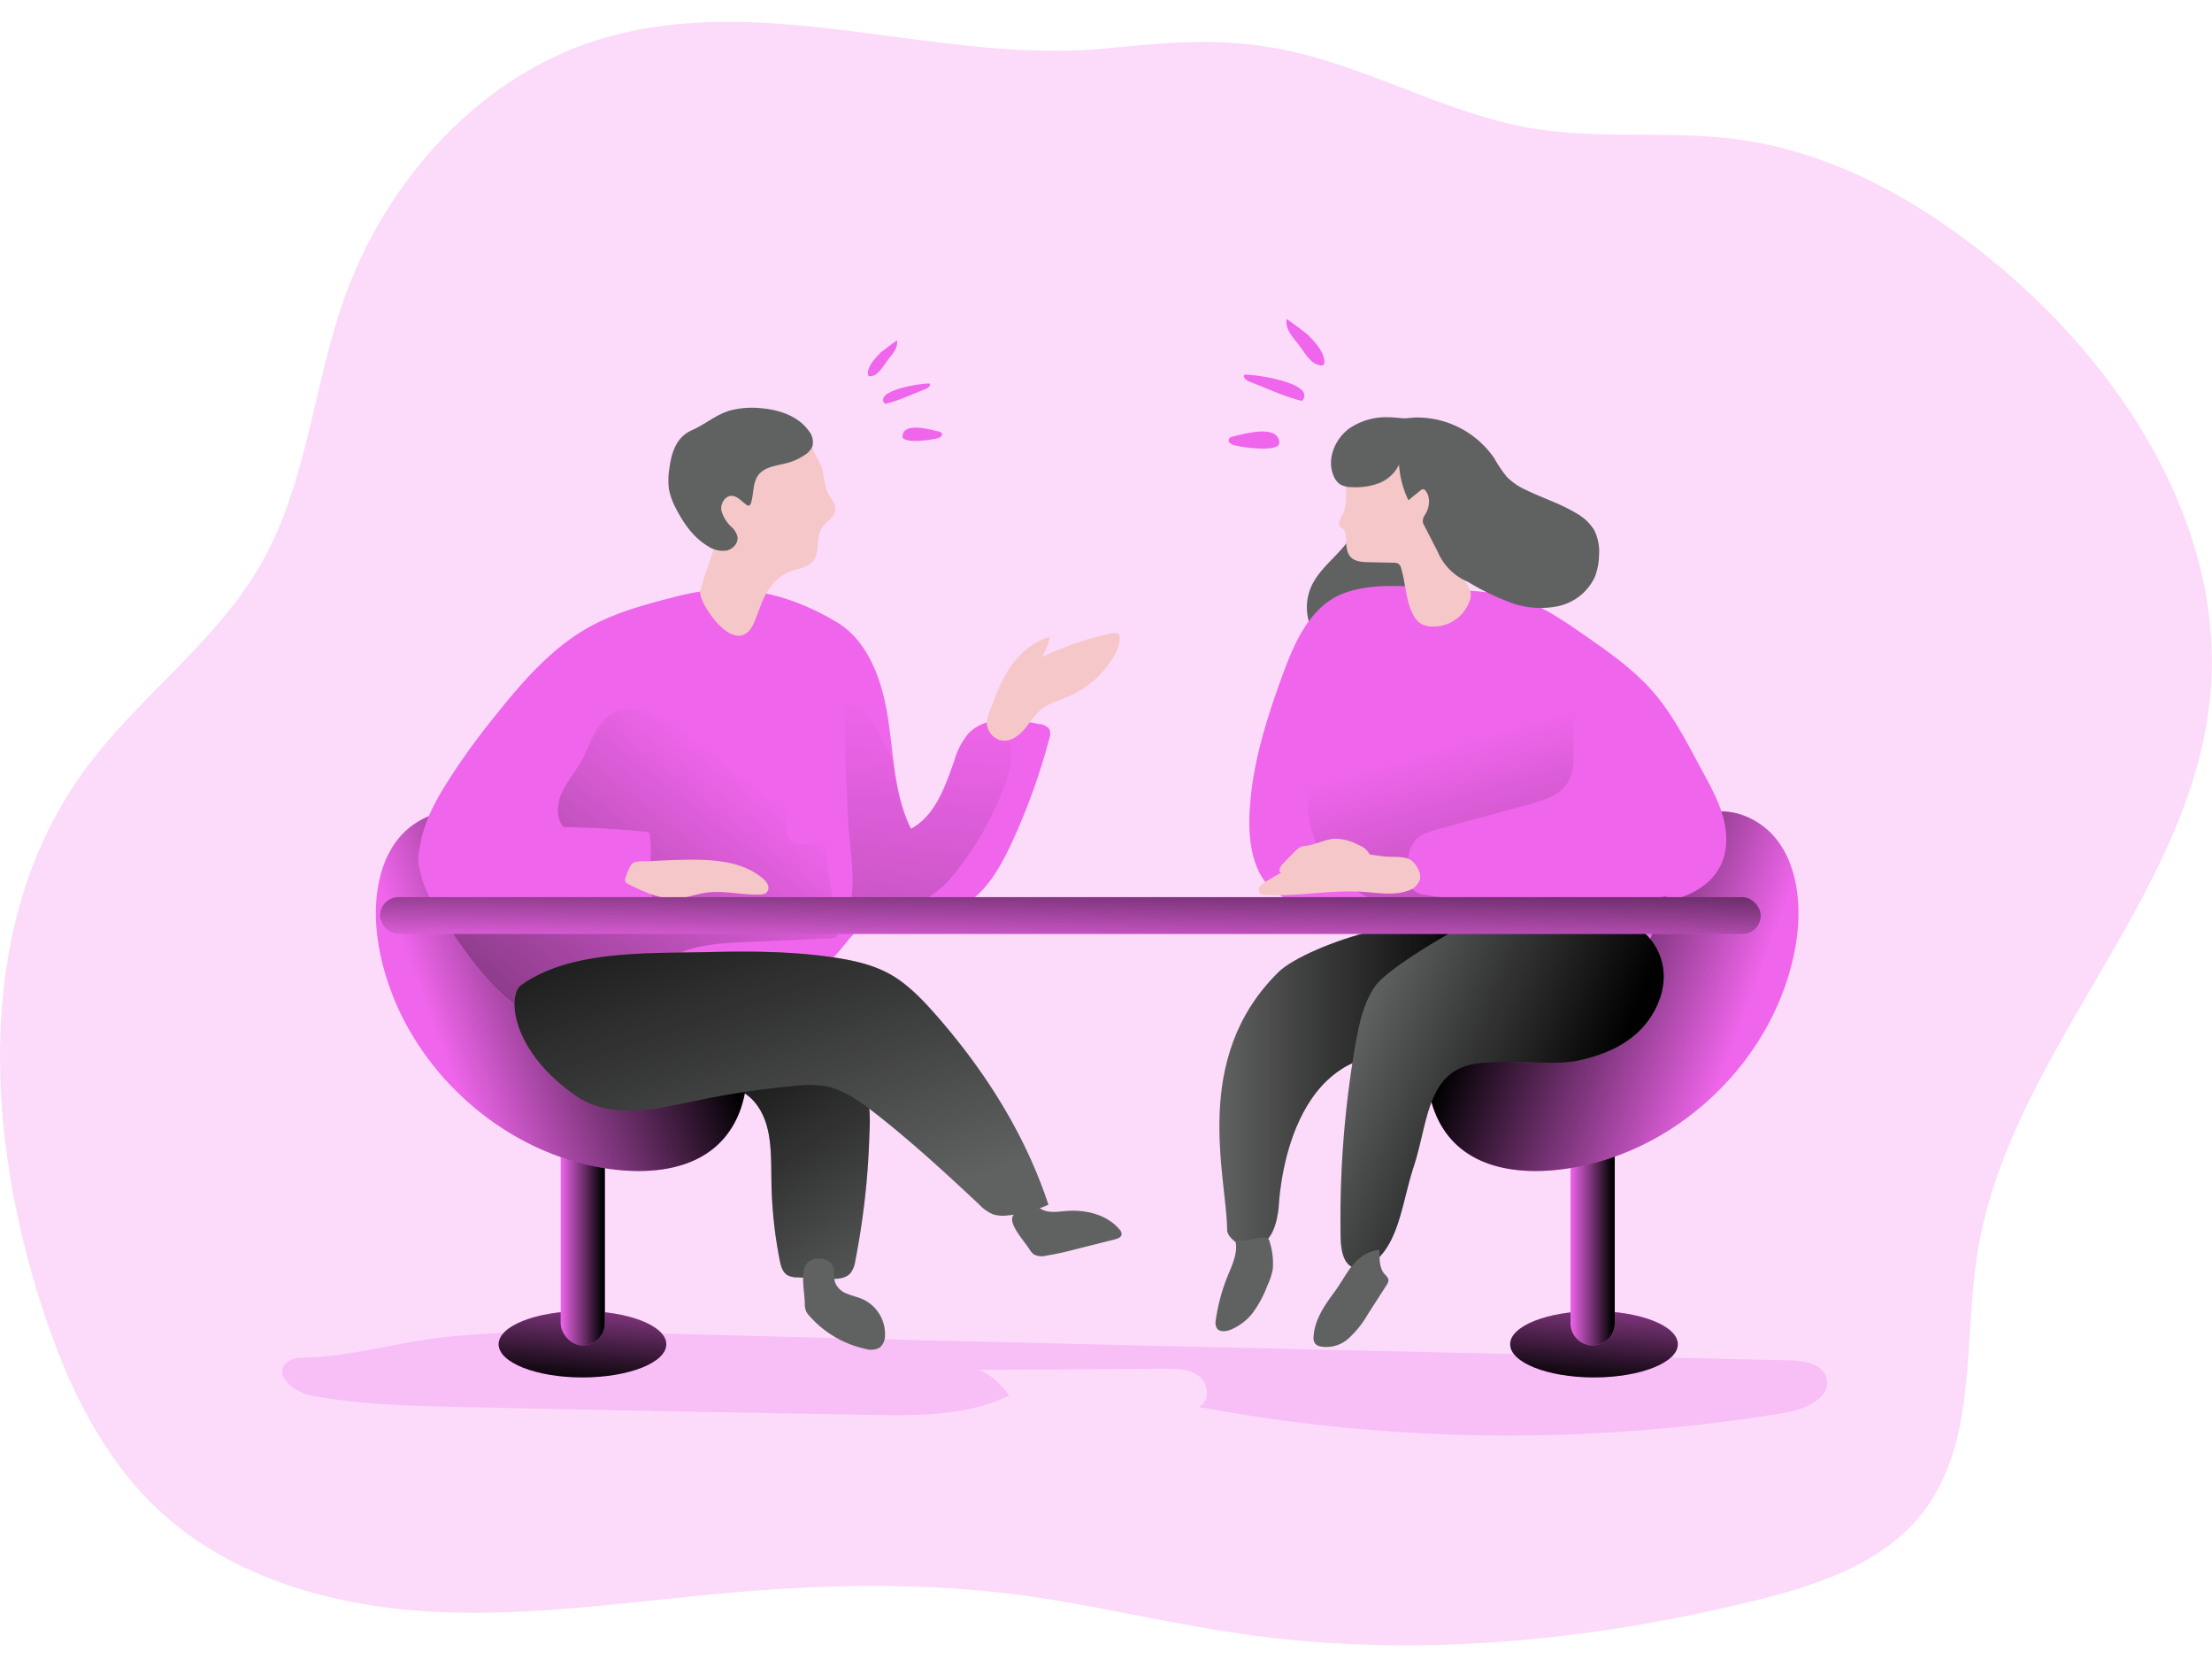 <svg id="Layer_1" data-name="Layer 1" xmlns="http://www.w3.org/2000/svg" xmlns:xlink="http://www.w3.org/1999/xlink" viewBox="0 0 558.9 410.2" width="406" height="306" class="illustration styles_illustrationTablet__1DWOa"><defs><linearGradient id="linear-gradient" x1="230.6" y1="352.43" x2="177.52" y2="269.1" gradientUnits="userSpaceOnUse"><stop offset="0" stop-color="#010101" stop-opacity="0"></stop><stop offset="0.95" stop-color="#010101"></stop></linearGradient><linearGradient id="linear-gradient-2" x1="310.19" y1="298.48" x2="376.43" y2="298.48" xlink:href="#linear-gradient"></linearGradient><linearGradient id="linear-gradient-3" x1="149.29" y1="308.25" x2="146.18" y2="346.12" xlink:href="#linear-gradient"></linearGradient><linearGradient id="linear-gradient-4" x1="404.87" y1="308.25" x2="401.77" y2="346.12" xlink:href="#linear-gradient"></linearGradient><linearGradient id="linear-gradient-5" x1="396.78" y1="303.01" x2="407.95" y2="303.01" xlink:href="#linear-gradient"></linearGradient><linearGradient id="linear-gradient-6" x1="141.66" y1="303.01" x2="152.83" y2="303.01" xlink:href="#linear-gradient"></linearGradient><linearGradient id="linear-gradient-7" x1="112.52" y1="285.59" x2="177.7" y2="261.38" xlink:href="#linear-gradient"></linearGradient><linearGradient id="linear-gradient-8" x1="-1007.6" y1="285.59" x2="-942.42" y2="261.38" gradientTransform="matrix(-1, 0, 0, 1, -566.54, 0)" xlink:href="#linear-gradient"></linearGradient><linearGradient id="linear-gradient-9" x1="236.93" y1="203.76" x2="191.76" y2="548.36" xlink:href="#linear-gradient"></linearGradient><linearGradient id="linear-gradient-10" x1="192.7" y1="222.33" x2="64.23" y2="388.07" xlink:href="#linear-gradient"></linearGradient><linearGradient id="linear-gradient-11" x1="209.7" y1="334.73" x2="168.73" y2="212.76" xlink:href="#linear-gradient"></linearGradient><linearGradient id="linear-gradient-12" x1="369.7" y1="212.35" x2="424.94" y2="400.43" xlink:href="#linear-gradient"></linearGradient><linearGradient id="linear-gradient-13" x1="343.56" y1="286.64" x2="405.94" y2="311.78" xlink:href="#linear-gradient"></linearGradient><linearGradient id="linear-gradient-14" x1="270.27" y1="236.37" x2="270.89" y2="201.52" xlink:href="#linear-gradient"></linearGradient></defs><title>Word of Mouth</title><path d="M155.25,33.64c-31.43,8.91-55.78,36-66.47,66.83-7.6,21.93-9.23,46.09-20.74,66.24C56.64,186.66,36.83,200.38,23.32,219-3.47,255.8-1.83,306.6,11.39,350.18c6.23,20.55,15.19,41,30.92,55.66,18.38,17.07,44.11,24.24,69.16,25.57s50.05-2.59,75-4.79c24.14-2.12,48.52-2.64,72.55.47,19,2.46,37.61,7.16,56.55,9.89,43.11,6.22,87.3,2.07,129.61-8.3,15.93-3.9,32.71-9.39,42.75-22.36,13.79-17.81,10.26-42.91,13.74-65.17,7.9-50.56,53.74-89.67,58.83-140.59,4.14-41.36-20.35-81-52-108-19.31-16.48-42.23-29.78-67.39-33.15-18-2.41-36.46.31-54.26-3.21C365.67,52,346.65,40.6,325.24,36.52c-14.73-2.8-28.27-1.65-43-.14C240,40.72,196.74,21.86,155.25,33.64Z" transform="translate(-2.1 -29.71)" fill="#ef65eb" opacity="0.24" style="isolation: isolate;"></path><path d="M77.66,367.25a6.17,6.17,0,0,0-3.39,1.43c-3,3.11,2.35,7.33,6.58,8.12,12.33,2.3,24.94,2.59,37.49,2.87q52,1.13,104,2c11.81.19,24.12.27,34.75-4.88a19.5,19.5,0,0,0-7.45-6.48l46.75-.3c3.09,0,6.45.06,8.83,2s2.61,6.54-.27,7.65a427,427,0,0,0,148.64,1.39c5-.84,11.55-4.11,9.92-8.94-1.16-3.44-5.66-4.12-9.29-4.2-99.1-2.33-198.22-4.39-297.31-7.13a365.56,365.56,0,0,0-40.13,1C104,362.88,90.33,367.25,77.66,367.25Z" transform="translate(-2.1 -29.71)" fill="#ef65eb" opacity="0.24" style="isolation: isolate;"></path><path d="M192.9,302.8c4.37,5.32,4,12.92,4.12,19.81a111.21,111.21,0,0,0,2.09,20c.29,1.45.72,3.06,2,3.8a5.43,5.43,0,0,0,2.53.53l7.82.34c2,.09,4.25.06,5.54-1.44a6.56,6.56,0,0,0,1.21-3.11,194.57,194.57,0,0,0,3.56-32.2,43.87,43.87,0,0,0-1-12.69c-1.11-4.11-3.42-8-7-10.33-3.94-2.51-8.85-2.76-13.51-2.9-5-.15-10.1-.24-14.83,1.37-3.9,1.33-11.27,5.56-5.87,9.37C183.9,298.45,189.22,298.3,192.9,302.8Z" transform="translate(-2.1 -29.71)" fill="#606161"></path><path d="M192.9,302.8c4.37,5.32,4,12.92,4.12,19.81a111.21,111.21,0,0,0,2.09,20c.29,1.45.72,3.06,2,3.8a5.43,5.43,0,0,0,2.53.53l7.82.34c2,.09,4.25.06,5.54-1.44a6.56,6.56,0,0,0,1.21-3.11,194.57,194.57,0,0,0,3.56-32.2,43.87,43.87,0,0,0-1-12.69c-1.11-4.11-3.42-8-7-10.33-3.94-2.51-8.85-2.76-13.51-2.9-5-.15-10.1-.24-14.83,1.37-3.9,1.33-11.27,5.56-5.87,9.37C183.9,298.45,189.22,298.3,192.9,302.8Z" transform="translate(-2.1 -29.71)" fill="url(#linear-gradient)"></path><path d="M205.44,353.3a5.61,5.61,0,0,0,.32,2.16,5.14,5.14,0,0,0,1,1.37A26.21,26.21,0,0,0,220.8,365a4.5,4.5,0,0,0,3.59-.34,3.94,3.94,0,0,0,1.32-3,9.71,9.71,0,0,0-5.58-9.18c-1.31-.59-2.74-.87-4.06-1.44a5,5,0,0,1-3-2.91c-.5-1.67.24-3.85-1.11-4.95-1.92-1.55-5.38-1.35-6.41.9C204.45,346.44,205.38,350.71,205.44,353.3Z" transform="translate(-2.1 -29.71)" fill="#606161"></path><path d="M325.16,269.78c-22.34,21.89-13.06,51.86-13,65.18,0,3.46,11.33,9.93,13-5.58.1-.9,1.4-40.74,31.65-38.79,11.43.74,25.82-14.19,16.77-28.48C366.68,251.21,332.11,263,325.16,269.78Z" transform="translate(-2.1 -29.71)" fill="#606161"></path><path d="M325.16,269.78c-22.34,21.89-13.06,51.86-13,65.18,0,3.46,11.33,9.93,13-5.58.1-.9,1.4-40.74,31.65-38.79,11.43.74,25.82-14.19,16.77-28.48C366.68,251.21,332.11,263,325.16,269.78Z" transform="translate(-2.1 -29.71)" fill="url(#linear-gradient-2)"></path><path d="M314.21,337.66c.69,2.59-.42,5.27-1.42,7.75a47.42,47.42,0,0,0-3.5,12.31,3,3,0,0,0,.24,2c.71,1.13,2.42.91,3.65.38a14,14,0,0,0,5.19-3.87,27.87,27.87,0,0,0,3.91-7.12,17.22,17.22,0,0,0,1.4-4.21,17.58,17.58,0,0,0-.72-6.74,1.78,1.78,0,0,0-.59-1.13,1.77,1.77,0,0,0-1-.19c-1.66,0-3.26.78-4.93.78Z" transform="translate(-2.1 -29.71)" fill="#606161"></path><ellipse cx="147.17" cy="334.12" rx="21.18" ry="8.38" fill="#ef65eb"></ellipse><ellipse cx="147.17" cy="334.12" rx="21.18" ry="8.38" fill="url(#linear-gradient-3)"></ellipse><ellipse cx="402.75" cy="334.12" rx="21.18" ry="8.38" fill="#ef65eb"></ellipse><ellipse cx="402.75" cy="334.12" rx="21.18" ry="8.38" fill="url(#linear-gradient-4)"></ellipse><path d="M396.78,271.58H408a0,0,0,0,1,0,0v57.26a5.59,5.59,0,0,1-5.59,5.59h0a5.59,5.59,0,0,1-5.59-5.59V271.58A0,0,0,0,1,396.78,271.58Z" fill="#ef65eb"></path><path d="M396.78,271.58H408a0,0,0,0,1,0,0v57.26a5.59,5.59,0,0,1-5.59,5.59h0a5.59,5.59,0,0,1-5.59-5.59V271.58A0,0,0,0,1,396.78,271.58Z" fill="url(#linear-gradient-5)"></path><rect x="141.66" y="271.58" width="11.17" height="62.85" rx="5.59" fill="#ef65eb"></rect><rect x="141.66" y="271.58" width="11.17" height="62.85" rx="5.59" fill="url(#linear-gradient-6)"></rect><path d="M106.87,232.33c-9,6.06-10.88,18.69-9.29,29.44,4.4,29.74,30.59,54.85,60.49,58,8.79.92,18.42-.15,25-6,7.36-6.51,9.22-17.7,6.61-27.18s-9-17.47-16-24.35a128.23,128.23,0,0,0-32.87-23.36C130.26,233.62,118.84,224.29,106.87,232.33Z" transform="translate(-2.1 -29.71)" fill="#ef65eb"></path><path d="M106.87,232.33c-9,6.06-10.88,18.69-9.29,29.44,4.4,29.74,30.59,54.85,60.49,58,8.79.92,18.42-.15,25-6,7.36-6.51,9.22-17.7,6.61-27.18s-9-17.47-16-24.35a128.23,128.23,0,0,0-32.87-23.36C130.26,233.62,118.84,224.29,106.87,232.33Z" transform="translate(-2.1 -29.71)" fill="url(#linear-gradient-7)"></path><path d="M446.71,232.33c9,6.06,10.88,18.69,9.29,29.44-4.4,29.74-30.59,54.85-60.49,58-8.79.92-18.42-.15-25-6-7.36-6.51-9.22-17.7-6.6-27.18s9-17.47,16-24.35a128.11,128.11,0,0,1,32.88-23.36C423.33,233.62,434.74,224.29,446.71,232.33Z" transform="translate(-2.1 -29.71)" fill="#ef65eb"></path><path d="M446.71,232.33c9,6.06,10.88,18.69,9.29,29.44-4.4,29.74-30.59,54.85-60.49,58-8.79.92-18.42-.15-25-6-7.36-6.51-9.22-17.7-6.6-27.18s9-17.47,16-24.35a128.11,128.11,0,0,1,32.88-23.36C423.33,233.62,434.74,224.29,446.71,232.33Z" transform="translate(-2.1 -29.71)" fill="url(#linear-gradient-8)"></path><path d="M333.73,171.72a13,13,0,0,0,.2,12.2A8.29,8.29,0,0,0,338.7,188a11.28,11.28,0,0,0,5.55-.32,78.63,78.63,0,0,0,11.12-3.56c2.12-.86,4.38-2,5.3-4.08.75-1.7.43-3.66,0-5.47-.94-4.34-2.28-8.71-5-12.25a15.11,15.11,0,0,0-6.35-4.94c-3.05-1.21-3.93-1-5.36,1.55C341.34,163.81,336.31,166.81,333.73,171.72Z" transform="translate(-2.1 -29.71)" fill="#606161"></path><path d="M267.2,210.88a159.81,159.81,0,0,1-9.82,27c-3.11,6.55-7.15,13.36-13.89,16-7.74,3-17.43-.17-24,4.79-2.15,1.59-3.67,3.91-5.43,5.92-8.73,10.29-22.62,14.32-35.71,17.47-12.73,3.07-26.52,5.75-38.56.59a33.56,33.56,0,0,1-6.68-3.84c-6.88-5-12.17-12.13-17-19.31-.53-.79-1.06-1.55-1.59-2.35-2.61-3.93-5.32-8-6.18-12.6-1.36-7,1.65-14.15,5.29-20.33a168.58,168.58,0,0,1,13.29-18.79c6.91-8.69,14.32-17.36,24-22.78,7-3.87,14.82-5.89,22.56-7.87,14.28-3.64,27-1.06,39.78,6.45,8.27,4.82,11.74,14.94,13.19,24.37.57,3.64.93,7.31,1.39,11,.76,5.88,1.82,11.67,4.44,17,6.18-3.34,8.66-10.75,11-17.36a17.82,17.82,0,0,1,3.67-6.88,10.26,10.26,0,0,1,2.49-1.82c4.33-2.31,10.21-1.45,15.31-.39a3.4,3.4,0,0,1,2.51,1.32A3.3,3.3,0,0,1,267.2,210.88Z" transform="translate(-2.1 -29.71)" fill="#ef65eb"></path><path d="M256.42,221.27a78.7,78.7,0,0,1-12.34,22.58,27.68,27.68,0,0,1-7.07,6.88c-4.2,2.68-9.26,3.44-14.19,4.2-5.29.76-5.89-.89-5.46-5.19.57-5.59-.56-11.67-.89-17.3-.66-11.87-1.09-23.74-.92-35.65a94,94,0,0,1,12.26,19.75c.76,5.88,1.82,11.67,4.44,17,6.18-3.34,8.66-10.75,11-17.36a17.82,17.82,0,0,1,3.67-6.88,10.26,10.26,0,0,1,2.49-1.82,6.9,6.9,0,0,1,5.68,1.16C258.67,211.41,257.91,217,256.42,221.27Z" transform="translate(-2.1 -29.71)" fill="url(#linear-gradient-9)"></path><path d="M213.49,260.72a3,3,0,0,1-2,.56l-20.37.89c-6.38.27-13,.6-18.68,3.38-1.69.82-3.28,1.88-5,2.58A61,61,0,0,1,161,270c-3.94,1.13-18.29,7.28-22.29,8.2a22.44,22.44,0,0,1-5.59.56c-6.88-5-12.17-12.13-17-19.31,3-1.22,6-2.38,6.48-2.48a69.44,69.44,0,0,1,12.24-.53c6.64.07,13.32.17,20,.27a16.2,16.2,0,0,0,5.89-.66,16,16,0,0,0,5.52-4.24c.36-.33.73-.79.63-1.25a1.48,1.48,0,0,0-.7-.8,11.35,11.35,0,0,1-3.87-3.83c-.62-1.26-.29-2.88-1.12-4-1.09-1.39-4.53-2.28-6.12-3L148,235.55a12.2,12.2,0,0,1-3.28-2.11c-2.15-2.29-2-6-.69-8.87s3.37-5.25,4.93-8c1.32-2.38,2.21-5,3.53-7.34s3.21-4.59,5.79-5.45c2.85-1,5.92-.1,8.8.76,10.15,3,20.34,6,30.49,9.06,4.3,1.25,9.09,2.94,11.08,7,1,2.06,1.09,4.44,1.22,6.75a174.91,174.91,0,0,0,3.94,30.49C214.06,258.83,214.22,260,213.49,260.72Z" transform="translate(-2.1 -29.71)" fill="url(#linear-gradient-10)"></path><path d="M211.35,148.89c.71,1.36,2,2.61,1.81,4.14-.17,1.91-2.34,2.9-3.39,4.5-1.65,2.52-.4,6.3-2.37,8.57-1.36,1.55-3.65,1.72-5.58,2.44-3.6,1.34-6.06,4.76-7.41,8.36-.55,1.48-1.09,2.95-1.7,4.41-4.26,10.22-14.15-4.81-13.69-7.58s3-8.91,3.61-11.61c1-4.21.42-8.6.64-12.91a37.2,37.2,0,0,1,2.24-10.94,14,14,0,0,1,3.41-5.62c2.42-2.18,5.9-2.79,9.16-2.71,2.45.06,5.07.55,6.78,2.3a11.61,11.61,0,0,1,2.28,4.36,18.62,18.62,0,0,0,1.37,3.27,10,10,0,0,1,1.3,2.81C210.35,144.76,210.38,146.94,211.35,148.89Z" transform="translate(-2.1 -29.71)" fill="#f5c7c8"></path><path d="M194.37,127.33c4.55.38,9.32,1.94,12,5.62a4.48,4.48,0,0,1,1,4,4.7,4.7,0,0,1-1.89,2.16,14.15,14.15,0,0,1-4.28,2c-2.65.75-5.8.9-7.47,3.08-1.5,1.95-1.14,4.71-1.87,7.06-.09.31-.27.66-.59.69a.81.81,0,0,1-.51-.18c-1.29-.87-2.39-2.35-3.94-2.29s-2.72,2-2.46,3.66a8.64,8.64,0,0,0,2.55,4.19,5.2,5.2,0,0,1,1.51,2.4c.32,1.63-1.11,3.22-2.73,3.57a6.82,6.82,0,0,1-4.75-1.12c-3.58-2.13-6.08-5.7-8-9.41a17.37,17.37,0,0,1-1.82-5,17.79,17.79,0,0,1,.12-5.25c.53-4,1.74-7.89,5.68-9.62,3.35-1.47,6.16-4,9.72-5A22,22,0,0,1,194.37,127.33Z" transform="translate(-2.1 -29.71)" fill="#606161"></path><path d="M256.69,193.76c2.5-4,6.15-7.38,10.66-8.64a13.51,13.51,0,0,1-2.13,5.17,80.21,80.21,0,0,1,17.56-6.06c.69-.16,1.54-.24,2,.32a1.57,1.57,0,0,1,.24,1,9.27,9.27,0,0,1-1.58,4.61,24.8,24.8,0,0,1-11.38,10c-2.37,1-4.95,1.7-6.95,3.33-1.61,1.33-2.7,3.16-4,4.76s-3.69,3.57-6.1,3a4.77,4.77,0,0,1-3.55-4c-.12-2,1.13-4.37,1.81-6.17A40.63,40.63,0,0,1,256.69,193.76Z" transform="translate(-2.1 -29.71)" fill="#f5c7c8"></path><path d="M134.59,233.22a251,251,0,0,1,30.66,1.1,1,1,0,0,1,1.1,1.05,41.08,41.08,0,0,1-.29,10.45,5.36,5.36,0,0,1-.76,2.29,4.76,4.76,0,0,1-2.61,1.58,27.73,27.73,0,0,1-5.61.83c-13.09,1-26.23,2.1-39.35,1.38a10.45,10.45,0,0,1-5-1.14,8.94,8.94,0,0,1-2.61-2.76,14.83,14.83,0,0,1-2-4.19,10.15,10.15,0,0,1,1.12-7.87,12.44,12.44,0,0,1,7-5.11,23,23,0,0,1,8.74-.72,15.42,15.42,0,0,1,4.33.86c2.62,1,5.08,3.16,7.82,2.6" transform="translate(-2.1 -29.71)" fill="#ef65eb"></path><path d="M176.91,241.4c6.29,0,13.07.62,17.87,4.7a4.29,4.29,0,0,1,1.37,1.74,1.8,1.8,0,0,1-.51,2,2.59,2.59,0,0,1-1.37.35c-4.68.21-9.39-1.14-14-.42-2.3.35-4.52,1.21-6.84,1.41-4.41.37-8.63-1.65-12.59-3.61a1.58,1.58,0,0,1-.7-.54,1.47,1.47,0,0,1,.08-1.24c.37-1,.91-2.78,1.72-3.46s3.14-.49,4.33-.56C169.8,241.58,173.35,241.41,176.91,241.4Z" transform="translate(-2.1 -29.71)" fill="#f5c7c8"></path><rect x="198.61" y="182.51" width="10.55" height="25.29" rx="3.38" fill="#ef65eb"></rect><path d="M133.75,273.12c12.44-8.89,31.58-8,46.87-8.36,10.77-.26,21.6-.24,32.26,1.36,4.86.73,9.76,1.81,14.05,4.19s8,6.18,11.37,10c12.47,14.12,22.81,30.35,28.7,48.26a31.7,31.7,0,0,1-10.33,2.71A8.79,8.79,0,0,1,253,331a10,10,0,0,1-3.4-2.4c-8.67-8.12-17.43-16.19-26.81-23.48-3.7-2.87-7.66-5.7-12.27-6.55a30,30,0,0,0-8.09,0q-9.78.93-19.47,2.71c-12,2.21-25.19,6.76-35.27-.18C130.86,289.46,130.42,275.5,133.75,273.12Z" transform="translate(-2.1 -29.71)" fill="#606161"></path><path d="M133.75,273.12c12.44-8.89,31.58-8,46.87-8.36,10.77-.26,21.6-.24,32.26,1.36,4.86.73,9.76,1.81,14.05,4.19s8,6.18,11.37,10c12.47,14.12,22.81,30.35,28.7,48.26a31.7,31.7,0,0,1-10.33,2.71A8.79,8.79,0,0,1,253,331a10,10,0,0,1-3.4-2.4c-8.67-8.12-17.43-16.19-26.81-23.48-3.7-2.87-7.66-5.7-12.27-6.55a30,30,0,0,0-8.09,0q-9.78.93-19.47,2.71c-12,2.21-25.19,6.76-35.27-.18C130.86,289.46,130.42,275.5,133.75,273.12Z" transform="translate(-2.1 -29.71)" fill="url(#linear-gradient-11)"></path><path d="M341.52,174.12c-8.14,3.11-12.21,12-15.21,20.23-4.34,11.83-8.22,24.05-8.53,36.64-.18,7.15,1.35,15.25,7.33,19.17,4.34,2.83,9.89,2.73,15.06,2.52L358.7,252a2.12,2.12,0,0,1,2.59,1.9c.76,2.33,10.75,3.68,11.52,6,.53,1.62-8.1,4.31-6.79,5.39s3.33,1.36,5.14,1.5a203.93,203.93,0,0,0,39.37-.85c2.66-.32,5.53-.8,7.37-2.74,2.58-2.73,2-7.06,1.3-10.75,7.1-.49,14.79-3.39,17.77-9.85,1.79-3.85,1.58-8.38.37-12.45S434,222.32,432,218.59c-3.66-6.72-7.1-13.66-12.1-19.45s-11.16-10.07-17.34-14.38c-4.87-3.39-9.8-6.82-15.37-8.86-7.72-2.82-15.73-2.27-23.75-3.1C356.55,172.09,348,171.62,341.52,174.12Z" transform="translate(-2.1 -29.71)" fill="#ef65eb"></path><path d="M423.37,250.53c-9.85,2.08-20,2-30.06,1.82-10.42-.14-20.89-.29-31.15-2.08a5.06,5.06,0,0,1-3.33-1.54,5.12,5.12,0,0,1-.73-2.47c-.4-3.47-.64-7.44,1.79-9.94,1.46-1.5,3.59-2.11,5.61-2.66l23-6.26c3.54-1,7.38-2.12,9.46-5.15,4-5.8-.76-14.88,3.69-20.33a13.48,13.48,0,0,0-10.61-4.74c-4.21-.08-8.34,1-12.41,2.15l-32.54,8.88c-2.71.74-5.5,1.52-7.72,3.24-2.7,2.09-4.24,5.36-5.07,8.67a27,27,0,0,0,22.72,33.25c2.32.29,5,.44,6.43,2.27.95,1.2,1.12,2.82,1.82,4.17,1.92,3.66,6.85,4.17,11,4.22l25,.28c5.74.06,12,0,16.53-3.52C420.54,258,421.65,254.86,423.37,250.53Z" transform="translate(-2.1 -29.71)" fill="url(#linear-gradient-12)"></path><path d="M341.19,154.51c-.46.83-1.1,1.85-.55,2.62.23.32.62.49.89.76a2.59,2.59,0,0,1,.6,1.55c.21,1.88-.09,4,1.18,5.44,1.11,1.21,2.95,1.33,4.59,1.36l6.29.13a2.18,2.18,0,0,1,1.33.32,2,2,0,0,1,.6,1.08c1.18,3.89,1.12,8.18,3.05,11.76a5.67,5.67,0,0,0,1.89,2.22,5.56,5.56,0,0,0,2,.68,9.7,9.7,0,0,0,10.42-6.54,4.58,4.58,0,0,0,.22-1.87,6.19,6.19,0,0,0-1.12-2.48,28.44,28.44,0,0,1-4.41-9.67,58,58,0,0,1-.62-6.32A36.11,36.11,0,0,0,366,148a10,10,0,0,0-1.45-3.08,11.29,11.29,0,0,0-2.15-2c-2.82-2.21-5.77-4.47-9.25-5.29a21.75,21.75,0,0,0-8.2,0,4.35,4.35,0,0,0-2.83,1.17c-.91,1.08-.53,2.54-.23,3.77a10.94,10.94,0,0,1,.28,3.28C342.12,148.74,342.63,151.88,341.19,154.51Z" transform="translate(-2.1 -29.71)" fill="#f5c7c8"></path><path d="M343.13,132.37c-3.79,2.69-5.94,8-4,12.21a4.54,4.54,0,0,0,1.61,2,5.74,5.74,0,0,0,2.87.68,16.42,16.42,0,0,0,6.92-1,9.36,9.36,0,0,0,5.06-4.68,24.51,24.51,0,0,0,2.37,9l3-2.45a1.07,1.07,0,0,1,.75-.33.93.93,0,0,1,.62.43c1.24,1.64,1,4.05-.05,5.83a3.43,3.43,0,0,0-.71,1.79,2.88,2.88,0,0,0,.39,1.12l3.42,6.66A14.29,14.29,0,0,0,373,171.2a62.1,62.1,0,0,0,10.89,5.27,21.86,21.86,0,0,0,11.92.87A13.34,13.34,0,0,0,405,170.1a15.64,15.64,0,0,0,1.12-5.54,12.16,12.16,0,0,0-1.27-6.52,12.34,12.34,0,0,0-4.52-4.2c-4-2.42-8.5-3.81-12.69-5.87a16.05,16.05,0,0,1-4.8-3.28,33.26,33.26,0,0,1-3.2-4.73,23.65,23.65,0,0,0-19.59-10.28c-1.22,0-2.45.27-3.64.19a40.13,40.13,0,0,0-4.11-.27A16.61,16.61,0,0,0,343.13,132.37Z" transform="translate(-2.1 -29.71)" fill="#606161"></path><path d="M327.2,104.8c-.42,2.08,1,4,2.4,5.66s3.12,4.91,5,5.7c2.25,1,2.41-.18,1.91-1.89-.59-2-2.57-4.09-4-5.53C332.06,108.3,327.22,104.74,327.2,104.8Z" transform="translate(-2.1 -29.71)" fill="#ef65eb"></path><path d="M316.5,118.87c-.42.74.56,1.48,1.37,1.78,4.29,1.6,8.76,3.81,13.21,4.84C335,121,318.84,118.66,316.5,118.87Z" transform="translate(-2.1 -29.71)" fill="#ef65eb"></path><path d="M313.88,134.4c-.58.12-1.27.36-1.36.94s.61,1.08,1.22,1.27c2.08.66,11.78,2,11.6-.63C325,131.22,316.17,133.93,313.88,134.4Z" transform="translate(-2.1 -29.71)" fill="#ef65eb"></path><path d="M374.71,256.75c-4.77,2-21.88,12-25.09,16.53-3,4.25-4.19,9.82-5.12,15.23a258.53,258.53,0,0,0-3.67,48c.05,2.92.45,6.41,2.71,7.69,1.5.85,3.32.35,4.8-.57,7.18-4.44,8-15.71,10.92-24.56,3.29-10,3.34-21.29,11.92-25.09,7-3.11,21.72-.22,29.13-1.71s15.14-4.72,19.39-11.94c7.47-12.69-1.38-24.27-12.35-24.5C392.12,255.52,389.07,250.85,374.71,256.75Z" transform="translate(-2.1 -29.71)" fill="#606161"></path><path d="M374.71,256.75c-4.77,2-21.88,12-25.09,16.53-3,4.25-4.19,9.82-5.12,15.23a258.53,258.53,0,0,0-3.67,48c.05,2.92.45,6.41,2.71,7.69,1.5.85,3.32.35,4.8-.57,7.18-4.44,8-15.71,10.92-24.56,3.29-10,3.34-21.29,11.92-25.09,7-3.11,21.72-.22,29.13-1.71s15.14-4.72,19.39-11.94c7.47-12.69-1.38-24.27-12.35-24.5C392.12,255.52,389.07,250.85,374.71,256.75Z" transform="translate(-2.1 -29.71)" fill="url(#linear-gradient-13)"></path><path d="M262.15,339.73a4.36,4.36,0,0,0,1.16,1.39,4.25,4.25,0,0,0,3,.35,75.82,75.82,0,0,0,7.44-1.61l10.08-2.54c.7-.18,1.54-.5,1.65-1.21a1.76,1.76,0,0,0-.56-1.33c-3.18-3.74-8.51-5-13.41-4.62-2.11.17-4.37.58-6.24-.42a4.54,4.54,0,0,0-1.32-.62,3,3,0,0,0-1.59.29c-2.39.9-5.07.93-4.44,3.59C258.44,335.09,261,338,262.15,339.73Z" transform="translate(-2.1 -29.71)" fill="#606161"></path><rect x="96.03" y="221.15" width="348.85" height="9.31" rx="4.66" fill="#ef65eb"></rect><rect x="96.03" y="221.15" width="348.85" height="9.31" rx="4.66" fill="url(#linear-gradient-14)"></rect><path d="M336,240a33.1,33.1,0,0,0-8.09,3.49c-2,1.12-4,2.26-6,3.44a4.06,4.06,0,0,0-1.5,1.25,1.43,1.43,0,0,0,.15,1.8,2,2,0,0,0,1.23.34c8.34.42,16.69-1.35,25-.78,3.65.25,7.43.94,10.89-.25a4.58,4.58,0,0,0,3.19-2.87c.41-1.64-1-4.14-2.41-5-1.66-1-4.8-.6-6.73-.85C346.53,239.91,341.18,238.77,336,240Z" transform="translate(-2.1 -29.71)" fill="#f5c7c8"></path><path d="M339.51,236.09a13,13,0,0,1,5.82,1.59,5.23,5.23,0,0,1,2.8,2.3,1.78,1.78,0,0,1-.06,1.68,2.06,2.06,0,0,1-1.08.72,11.11,11.11,0,0,1-4.19.21,38.86,38.86,0,0,0-13.39,1.54,9.05,9.05,0,0,1-3.27.6.87.87,0,0,1-.67-.29.74.74,0,0,1-.06-.6,3.62,3.62,0,0,1,1.06-1.65c1-1.05,2-2.06,3-3.05a3.56,3.56,0,0,1,2.66-1.25C334.68,237.58,337,236.17,339.51,236.09Z" transform="translate(-2.1 -29.71)" fill="#f5c7c8"></path><path d="M339,351c-2.43,3.27-4.79,6.88-5,10.95a2.52,2.52,0,0,0,.35,1.67,2.26,2.26,0,0,0,1.29.75,8.33,8.33,0,0,0,7.18-2,24.61,24.61,0,0,0,4.81-6l4.81-7.48a2.19,2.19,0,0,0,.47-1.25c0-.62-.56-1.08-1-1.56-1.43-1.71-1.23-4.08-1.26-6.13C344.09,340.89,342.68,346.11,339,351Z" transform="translate(-2.1 -29.71)" fill="#606161"></path><path d="M228.73,110.19c.32,1.61-.8,3.13-1.86,4.39s-2.43,3.81-3.85,4.42c-1.74.75-1.87-.13-1.48-1.46.45-1.54,2-3.18,3.09-4.3C225,112.91,228.72,110.15,228.73,110.19Z" transform="translate(-2.1 -29.71)" fill="#ef65eb"></path><path d="M237,121.1c.33.58-.44,1.15-1.06,1.39-3.33,1.24-6.8,3-10.25,3.75C222.69,122.79,235.21,120.94,237,121.1Z" transform="translate(-2.1 -29.71)" fill="#ef65eb"></path><path d="M239.07,133.16c.44.09,1,.27,1.05.72s-.47.84-1,1c-1.61.52-9.14,1.52-9-.49C230.42,130.69,237.29,132.79,239.07,133.16Z" transform="translate(-2.1 -29.71)" fill="#ef65eb"></path></svg>